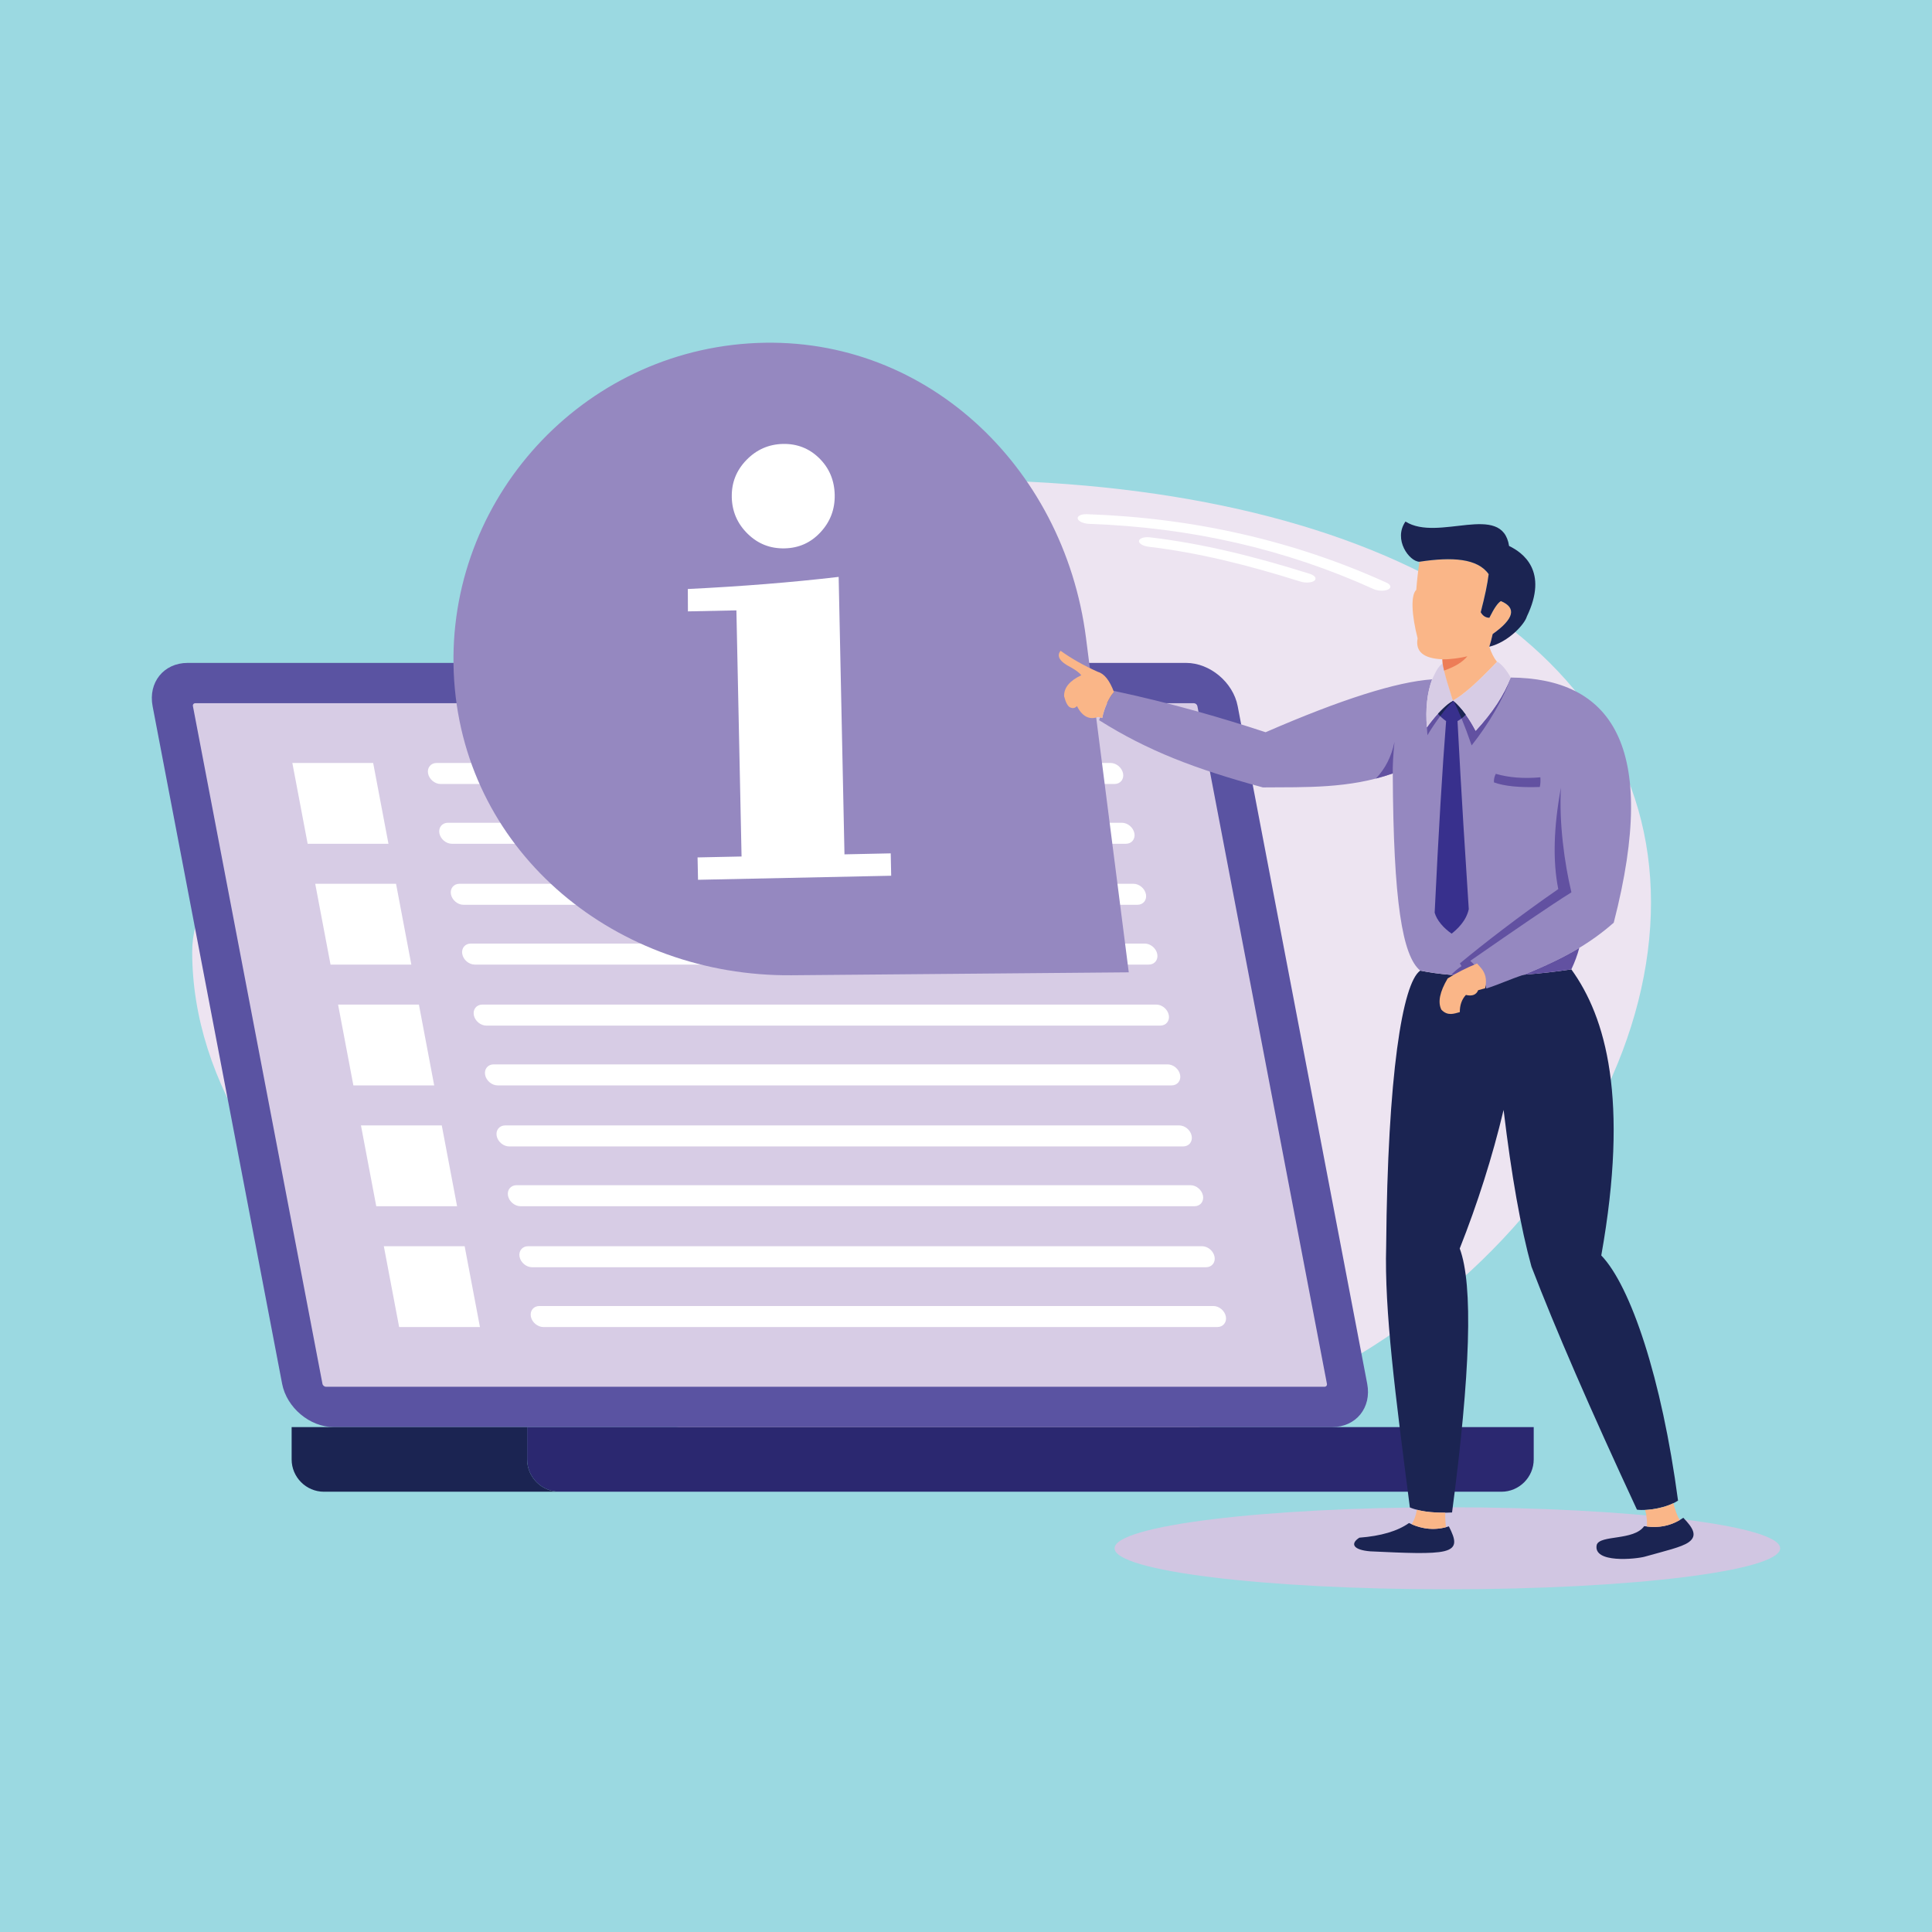 <?xml version="1.0" encoding="UTF-8"?>
<svg id="Layer_2" data-name="Layer 2" xmlns="http://www.w3.org/2000/svg" viewBox="0 0 1000 1000">
  <defs>
    <style>
      .cls-1 {
        fill: #9bd9e1;
      }

      .cls-1, .cls-2, .cls-3, .cls-4, .cls-5, .cls-6, .cls-7, .cls-8, .cls-9, .cls-10, .cls-11, .cls-12, .cls-13 {
        stroke-width: 0px;
      }

      .cls-2 {
        fill: #6251a1;
      }

      .cls-2, .cls-3, .cls-4, .cls-5, .cls-6, .cls-7, .cls-8, .cls-9, .cls-10, .cls-11, .cls-12, .cls-13 {
        fill-rule: evenodd;
      }

      .cls-3 {
        fill: #9588c0;
      }

      .cls-4 {
        fill: #5a53a2;
      }

      .cls-5 {
        fill: #fab688;
      }

      .cls-6 {
        fill: #ed7d57;
      }

      .cls-7 {
        fill: #38308d;
      }

      .cls-8 {
        fill: #2b2870;
      }

      .cls-9 {
        fill: #ede4f1;
      }

      .cls-10 {
        fill: #fff;
      }

      .cls-11 {
        fill: #d7cce5;
      }

      .cls-12 {
        fill: #1b2452;
      }

      .cls-13 {
        fill: #d1c6e2;
      }
    </style>
  </defs>
  <g id="Layer_1-2" data-name="Layer 1">
    <g>
      <rect class="cls-1" width="1000" height="1000"/>
      <g>
        <path class="cls-9" d="M493.12,248.39c-93.56,0-82.88,111.01-150.43,144.84-89.4,44.79-243.21,22.61-243.21,99.47,0,134.93,176.24,265.26,393.64,265.26s361.43-155.92,361.43-290.85-144.03-218.72-361.43-218.72Z"/>
        <path class="cls-4" d="M613.95,343.12H97.11c-12.32,0-20.48,10.08-18.12,22.4l67.04,350.74c2.36,12.32,14.36,22.4,26.68,22.4h516.84c12.32,0,20.48-10.08,18.12-22.4l-67.04-350.74c-2.35-12.32-14.36-22.4-26.68-22.4Z"/>
        <path class="cls-11" d="M617.94,363.98H101.1c-.84,0-1.41.69-1.24,1.53l67.04,350.74c.16.84.98,1.53,1.83,1.53h516.84c.85,0,1.4-.69,1.24-1.53l-67.04-350.74c-.16-.85-.98-1.53-1.83-1.53Z"/>
        <path class="cls-8" d="M793.85,738.66H272.84v16.73c0,9.2,7.53,16.73,16.73,16.73h487.55c9.2,0,16.73-7.53,16.73-16.73v-16.73Z"/>
        <path class="cls-12" d="M272.84,738.66v16.73c0,9.2,7.53,16.73,16.73,16.73h-121.89c-9.21,0-16.73-7.53-16.73-16.73v-16.73h121.89Z"/>
        <path class="cls-10" d="M151.32,394.91h41.83l7.92,41.83h-41.83l-7.92-41.83h0ZM198.67,645.04h41.83l7.92,41.83h-41.83l-7.92-41.83h0ZM273.33,645.04h348.85c2.99,0,5.9,2.45,6.47,5.44h0c.57,2.99-1.42,5.44-4.41,5.44h-348.85c-2.99,0-5.9-2.45-6.47-5.44h0c-.57-2.99,1.42-5.44,4.41-5.44h0ZM279.18,675.99h348.85c2.99,0,5.9,2.44,6.47,5.44h0c.57,2.99-1.41,5.44-4.41,5.44h-348.85c-2.99,0-5.9-2.45-6.47-5.44h0c-.57-2.99,1.42-5.44,4.41-5.44h0ZM186.83,582.51h41.83l7.92,41.83h-41.83l-7.92-41.83h0ZM261.49,582.51h348.85c2.99,0,5.9,2.44,6.47,5.44h0c.56,2.99-1.42,5.44-4.41,5.44h-348.85c-2.99,0-5.9-2.45-6.47-5.44h0c-.57-2.99,1.41-5.44,4.41-5.44h0ZM267.35,613.46h348.85c2.99,0,5.9,2.44,6.47,5.44h0c.57,2.99-1.42,5.44-4.41,5.44h-348.85c-2.99,0-5.9-2.44-6.47-5.44h0c-.57-2.99,1.42-5.44,4.41-5.44h0ZM175,519.97h41.83l7.91,41.83h-41.83l-7.92-41.83h0ZM249.65,519.97h348.85c2.99,0,5.9,2.44,6.47,5.44h0c.57,2.99-1.41,5.44-4.41,5.44H251.72c-2.99,0-5.9-2.45-6.47-5.44h0c-.57-2.99,1.42-5.44,4.41-5.44h0ZM255.51,550.92h348.85c2.99,0,5.9,2.44,6.47,5.44h0c.57,2.99-1.41,5.44-4.41,5.44h-348.85c-2.99,0-5.9-2.44-6.47-5.44h0c-.57-2.99,1.41-5.44,4.41-5.44h0ZM163.16,457.44h41.83l7.92,41.83h-41.83l-7.92-41.83h0ZM237.82,457.44h348.85c2.99,0,5.9,2.44,6.47,5.44h0c.57,2.99-1.42,5.44-4.41,5.44H239.88c-2.99,0-5.9-2.45-6.47-5.44h0c-.57-2.99,1.42-5.44,4.41-5.44h0ZM243.68,488.39h348.85c2.99,0,5.9,2.45,6.47,5.44h0c.57,2.99-1.42,5.44-4.41,5.44H245.74c-2.99,0-5.9-2.44-6.47-5.44h0c-.57-2.99,1.42-5.44,4.41-5.44h0ZM225.98,394.91h348.85c2.99,0,5.9,2.44,6.47,5.44h0c.57,2.99-1.41,5.44-4.41,5.44H228.04c-2.99,0-5.9-2.44-6.47-5.44h0c-.57-2.99,1.42-5.44,4.41-5.44h0ZM231.84,425.86h348.85c2.99,0,5.9,2.45,6.47,5.44h0c.57,2.99-1.42,5.44-4.41,5.44H233.9c-2.99,0-5.9-2.44-6.47-5.44h0c-.57-2.99,1.41-5.44,4.41-5.44Z"/>
        <path class="cls-3" d="M387.48,177.76h0c89.93-6.12,163.2,63,174.63,152.39l22.14,173.13-174.53,1.51c-90.12.78-168.51-62.46-174.63-152.39h0c-6.12-89.93,62.46-168.52,152.39-174.64Z"/>
        <path class="cls-10" d="M378.77,257.25c-.15-7.4,2.35-13.76,7.58-19.15,5.23-5.39,11.54-8.16,18.94-8.32,7.27-.15,13.58,2.3,18.76,7.4,5.18,5.1,7.83,11.42,7.99,18.95.15,7.47-2.28,13.89-7.32,19.33-5.04,5.45-11.22,8.22-18.62,8.37-7.47.16-13.83-2.35-19.15-7.58-5.32-5.23-8.03-11.54-8.19-19.01h0ZM361.3,455.38l-.24-11.58,22.77-.48-2.67-127.39-25.09.52-.05-11.58c13.95-.68,27.39-1.54,40.37-2.58,12.98-1.04,25.57-2.27,37.7-3.69l3.01,143.61,23.94-.51.24,11.58-99.98,2.1Z"/>
        <path class="cls-13" d="M749.16,780.17c95.13,0,172.25,9.5,172.25,21.23s-77.12,21.22-172.25,21.22-172.25-9.5-172.25-21.22,77.12-21.23,172.25-21.23Z"/>
        <path class="cls-12" d="M735.1,502.4c-9.18,6.4-16.87,53.93-17.62,142.59-.98,33.26,4.79,77.33,12.27,135.25,6.09,2.61,15.03,2.97,21.83,2.61,9.47-71.89,11.02-117.78,3.97-136.62,9.16-23.12,16.85-47.19,22.71-71.74,4.07,34.07,8.88,61.1,14.42,81.11,12.29,32.02,30.49,73.95,54.61,125.8,5.58.76,15.49-.93,21.26-4.69-8.43-63.43-24.55-111.1-39.73-126.89,14.44-81.07,2.42-123.29-15.5-148.07-31.97,4.76-59.72,4.43-78.22.64Z"/>
        <path class="cls-3" d="M835.27,477.58c23.92-92.71-2.13-126.48-53.35-126.89-3.39,9-9.43,18.2-18.14,27.61-3.59-6.86-7.5-12.1-11.71-15.68-4.5,2.95-9.01,7.58-13.52,13.88-.78-9.6.12-17.89,2.71-24.87-18.43,1.28-47.15,10.4-86.18,27.37-21.44-7.06-48.35-15-78.58-21.41l-.1.08.21.55c-2.38,2.41-5.2,8.53-6.06,13.4-.48-.12-.79-.21-1.15-.3l-.51,1.45c25.24,15.92,49.79,25.26,84.76,34.8,22.2-.18,44.64.69,67.24-7.24.32,66.67,5.02,94.4,14.21,102.06,8.81,1.81,19.73,2.83,32.21,2.89.82,1.51,1.42,3.98,2.02,6.36,5.87-1.82,12.33-4.82,19.45-7.14l1.95-.79c19.61-7.95,33.15-16.07,44.55-26.14Z"/>
        <path class="cls-12" d="M709.28,802.97c18.27.85,31.92,1.49,38.35-.1,6.93-1.72,5.79-5.95,2.3-12.83-6.84,2.23-13.71,1.66-20.64-1.72-5.94,4.2-14.5,6.72-25.69,7.58-4.91,3.16-3.19,6.36,5.68,7.07h0ZM851.5,805.68c10.14-2.86,18.87-4.83,22.5-7.39,4.87-3.42,2.23-7.53-2.73-12.7-5.89,4.12-12.64,5.57-20.25,4.35-5.37,7.63-22.83,4.42-24.55,9.65-2.14,9.73,20.38,7.42,25.03,6.1Z"/>
        <path class="cls-2" d="M817.43,490.64c-8.32,5.02-17.84,9.53-28.66,13.87,7.82-.57,16.03-1.48,24.55-2.75,1.79-3.81,3.13-7.4,4.11-11.12h0ZM738.83,380.55c2.01-3.38,4.29-6.74,6.61-9.85-.46-.47-.85-.91-1.14-1.32-1.91,2.06-3.81,4.43-5.73,7.1.05,1.39.14,2.75.26,4.07h0ZM720.89,400.34c-.09-3.86.21-9.29.89-16.31-1.59,7.61-4.81,13.94-9.66,18.96,2.92-.76,5.84-1.63,8.76-2.66h0ZM763.79,378.3c-1.64-3.14-3.35-5.94-5.13-8.39-.34.28-1.08,1.11-2.16,1.96,1.66,4.06,3.47,8.87,5.21,13.96,8.65-10.88,16.86-24.72,20.22-35.13-3.39,9-9.43,18.2-18.14,27.6h0ZM767.31,505.28c-5.76-.02-11.19-.26-16.23-.68,1.76-1.78,3.56-3.29,5.39-4.53l-.82-1.43c12.18-10.12,30.84-24.58,50.91-38.45-2.89-14.41-2.43-31.91,1.37-52.51-1.02,18.11,1.82,39.13,5.43,54.19-11.54,7.26-26.61,17.57-52.37,35.47,2.43,2.05,4.53,4.7,6.32,7.94Z"/>
        <path class="cls-7" d="M760.23,470.51c-1.7-26.11-3.76-57.87-5.82-97.29,2.2-1.11,3.74-2.87,4.26-3.31-2.1-2.91-4.3-5.34-6.58-7.29-2.59,1.7-5.18,3.95-7.78,6.76.8,1.11,2.19,2.4,4.19,3.86-1.93,24.26-3.9,57.31-5.92,99.16,1.1,3.89,4.45,7.85,8.79,10.86,2.83-2.28,7.54-6.48,8.88-12.75Z"/>
        <path class="cls-11" d="M763.79,378.3c8.71-9.4,14.75-18.6,18.14-27.6-1.9-3.6-4.89-7.2-6.99-8.22-10.13,10.57-16.57,16.48-22.75,20.08-.03.02-.07.05-.11.06-.08-.28-.16-.56-.24-.85-1.63-5.58-4-12.05-5.02-18.49-2.91,2.06-3.96,5.2-5.54,8.35-2.59,6.98-3.49,15.27-2.71,24.87,1.91-2.68,3.83-5.05,5.74-7.12,2.6-2.81,5.19-5.06,7.78-6.76,2.28,1.95,4.48,4.37,6.58,7.29,1.77,2.45,3.48,5.25,5.13,8.39Z"/>
        <path class="cls-2" d="M797,407.34c.33-1.47.43-3.13.29-5.01-8.59.76-16.29.18-23.07-1.8-.72,1.37-1.05,2.85-.96,4.42,5.22,1.95,13.13,2.75,23.74,2.39Z"/>
        <path class="cls-5" d="M774.83,342.54c-1.57-1.95-2.89-4.56-3.97-7.81.57-1.74,1.16-3.93,1.76-6.58,11.09-7.88,12.5-13.57,4.25-17.06-1.63.95-3.61,3.85-5.95,8.66-1.95-.03-3.45-1-4.5-2.89,2.15-8.1,3.52-14.66,4.12-19.7-5.72-8.12-18.71-9.02-35.83-6.43-.7,4.58-1.25,9.44-1.65,14.56-2.98,2.86-2.36,13.22.69,25.11-1.25,6.82,3.02,10.44,12.82,10.85l.14,2.08c1.03,6.44,3.39,12.91,5.02,18.49l.35.79c6.18-3.6,12.62-9.5,22.75-20.08Z"/>
        <path class="cls-12" d="M734.7,290.75c17.12-2.6,30.11-1.7,35.83,6.43-.6,5.03-1.97,11.6-4.12,19.7,1.05,1.89,2.55,2.86,4.5,2.89,2.34-4.81,4.32-7.71,5.95-8.66,8.25,3.49,6.84,9.18-4.25,17.06-.6,2.65-1.19,4.85-1.76,6.58,10.07-2.49,18.34-11.72,19.45-15.66,11.31-23.52-2.07-33.07-9.2-36.5-3.6-22.98-36.62-1.89-53.63-12.64-6.47,9.35,2.02,20.71,7.22,20.81Z"/>
        <path class="cls-6" d="M759.51,339.66c-3.14.87-9.33,1.72-12.94,1.61l.14,2.08c.2,1.25.45,2.5.73,3.74.04-.01.07-.03.11-.04,5.6-1.96,9.59-4.42,11.96-7.39Z"/>
        <path class="cls-12" d="M745.44,370.7c-.42-.41-.8-.85-1.14-1.32,3.77-4.01,6.45-6.18,8.05-6.52,1.14,2.06,2.58,5.19,4.15,9.01,1.08-.85,1.83-1.68,2.16-1.96-2.02-2.8-4.12-5.15-6.31-7.05-2.08,1.69-4.38,4.31-6.91,7.85Z"/>
        <path class="cls-5" d="M851.49,781.55c.8,2.76,1.12,5.62.94,8.58,6.24.74,11.89-.36,16.95-3.32-1.44-2.7-2.51-5.62-3.23-8.75-4.37,2.1-10.04,3.3-14.66,3.49h0ZM748.43,790.48c-.3-2.58-.43-5.09-.38-7.52-4.79.05-10.14-.31-14.67-1.5-.52,3.1-1.43,5.6-2.74,7.48,5.96,2.6,11.89,3.11,17.79,1.54Z"/>
        <path class="cls-5" d="M576.6,358.22c-2.25-6.02-5-9.5-8.25-10.43-7.29-3.25-13.76-6.9-19.39-10.96-2.27,2.78-.46,5.66,5.41,8.64,2.45,1.36,4.23,2.7,5.33,4.02-6.11,2.88-9.08,6.52-8.91,10.91.87,3.39,1.97,5.33,3.29,5.83.62.24,2.01.73,3.35-.77,3.32,6.62,7.61,6.89,11,5.63.95.2,1.26.29,2.1.51.86-4.87,3.67-10.98,6.06-13.4Z"/>
        <path class="cls-5" d="M764.51,498.71c-5.52,2.26-10.58,4.82-15.19,7.72-4.12,6.93-5.2,12.32-3.27,16.17,3.3,3.54,6.78,1.98,9.55,1.27-.02-3.64,1.03-6.6,3.15-8.89,3.24.77,5.36-.05,6.35-2.45,1.32-.39,2.53-.72,3.61-1.01,1.09-4.95-.07-7.81-1.84-10.15-.75-.92-1.57-1.78-2.36-2.67Z"/>
        <path class="cls-10" d="M710.82,304.85c2.33,1.06,5.75,1.19,7.63.28,1.88-.9,1.51-2.49-.82-3.56-47.83-21.67-99.51-33.49-155.04-35.43-2.97-.1-5.1.94-4.77,2.32.34,1.39,3.02,2.59,5.98,2.69,52.5,1.84,101.51,13.06,147.01,33.68h0ZM673.08,301.01c-13.69-4.31-27-8.07-40.09-11.14-12.96-3.03-25.72-5.37-38.43-6.87-2.98-.35-5.24-1.72-5.03-3.07.2-1.34,2.79-2.15,5.77-1.8,13.65,1.61,27.26,4.1,41.02,7.32,13.64,3.19,27.45,7.1,41.62,11.56,2.67.85,3.75,2.42,2.41,3.53-1.34,1.1-4.59,1.31-7.26.47Z"/>
      </g>
    </g>
  </g>
</svg>